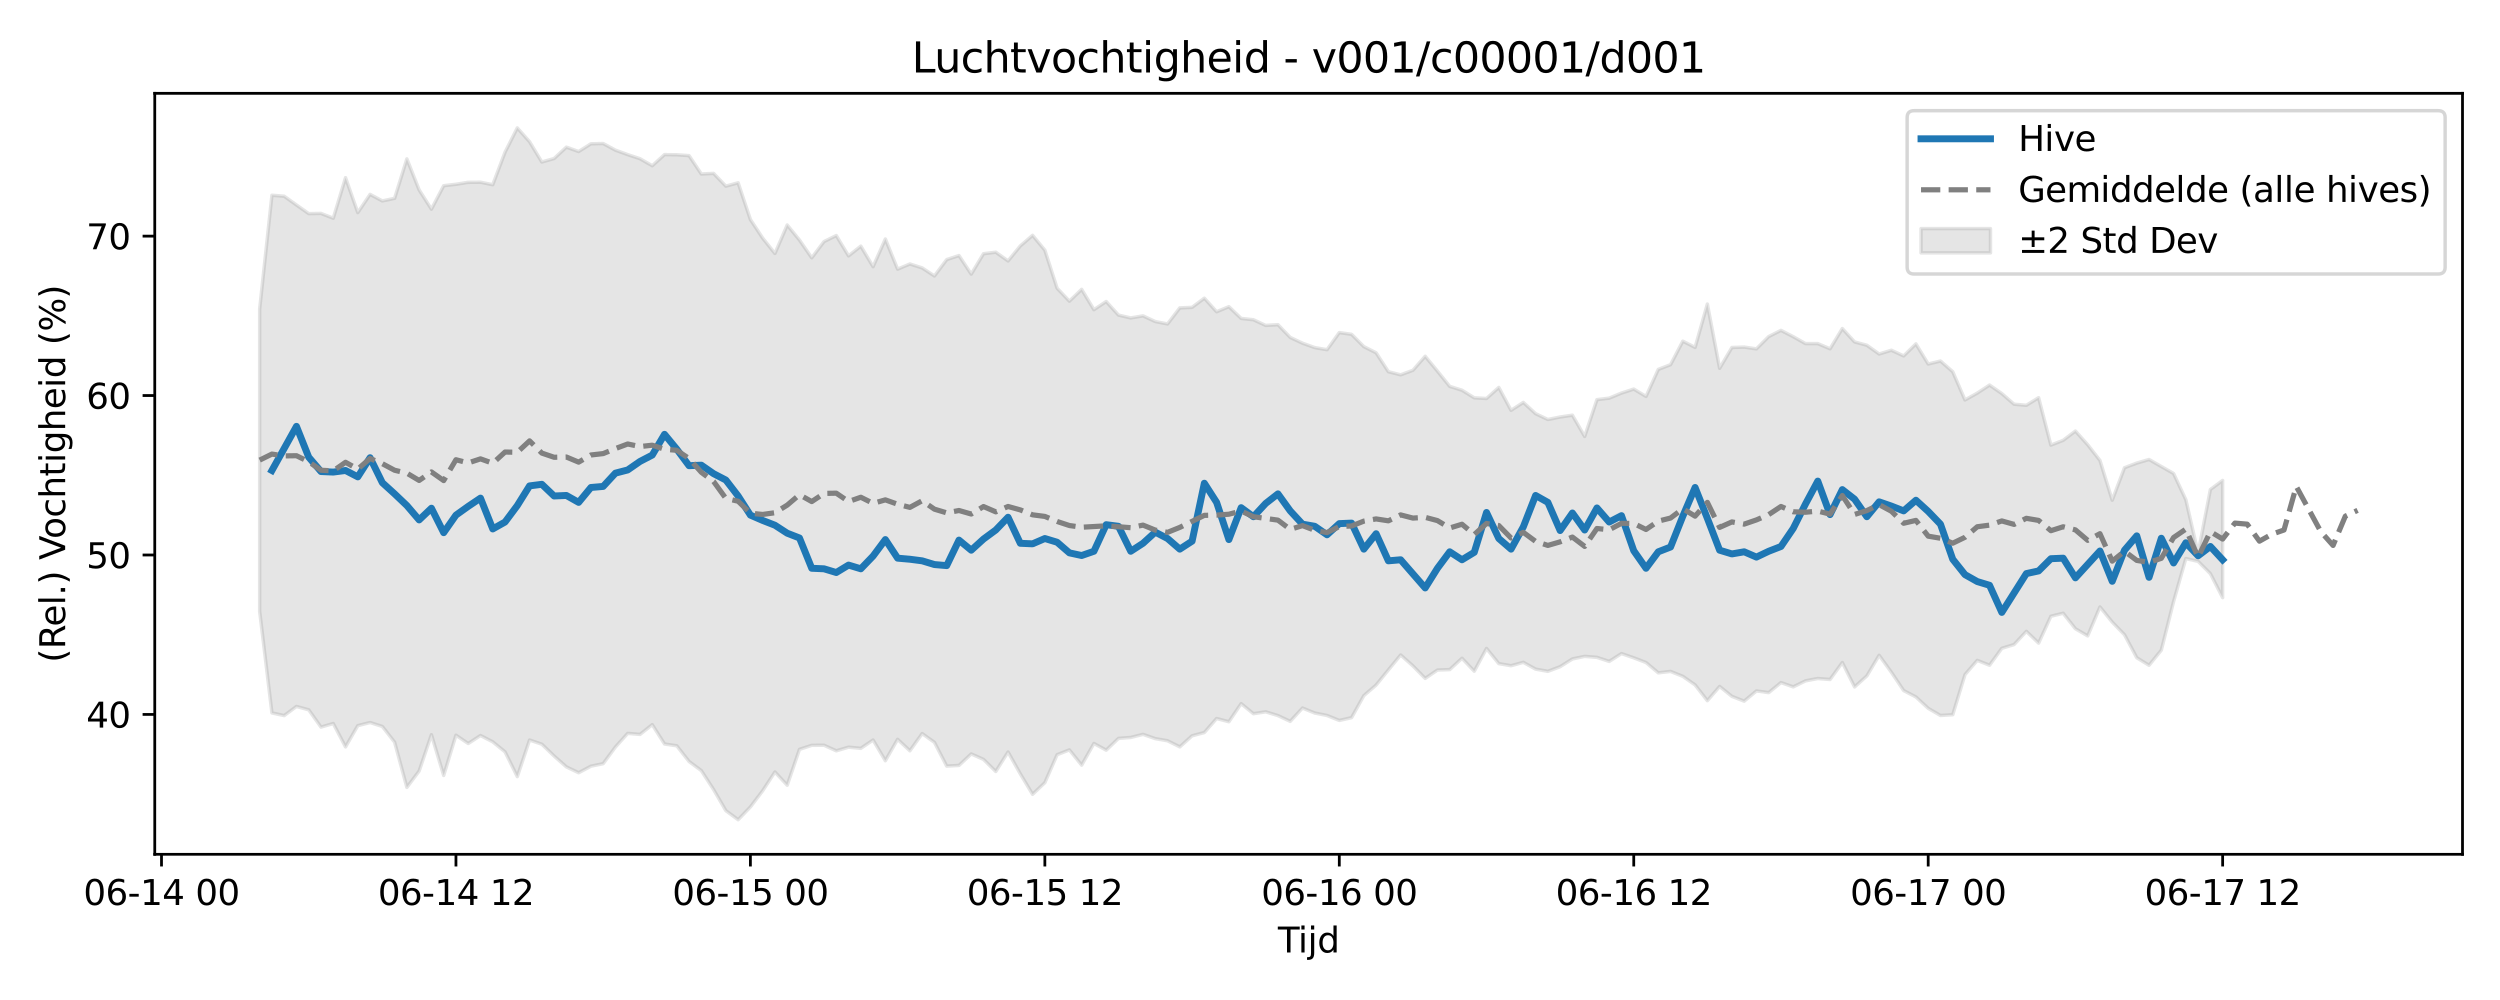 <?xml version="1.0" encoding="utf-8" standalone="no"?>
<!DOCTYPE svg PUBLIC "-//W3C//DTD SVG 1.1//EN"
  "http://www.w3.org/Graphics/SVG/1.1/DTD/svg11.dtd">
<svg xmlns:xlink="http://www.w3.org/1999/xlink" width="720pt" height="288pt" viewBox="0 0 720 288" xmlns="http://www.w3.org/2000/svg" version="1.1">
 <defs>
  <style type="text/css">*{stroke-linejoin: round; stroke-linecap: butt}</style>
 </defs>
 <g id="figure_1">
  <g id="patch_1">
   <path d="M 0 288 
L 720 288 
L 720 0 
L 0 0 
z
" style="fill: #ffffff"/>
  </g>
  <g id="axes_1">
   <g id="patch_2">
    <path d="M 44.57 246.04 
L 709.2 246.04 
L 709.2 26.88 
L 44.57 26.88 
z
" style="fill: #ffffff"/>
   </g>
   <g id="FillBetweenPolyCollection_1">
    <defs>
     <path id="m3335b4c039" d="M 74.78 -198.995 
L 74.78 -111.977 
L 78.314 -82.679 
L 81.847 -81.908 
L 85.381 -84.537 
L 88.914 -83.572 
L 92.447 -78.594 
L 95.981 -79.629 
L 99.514 -72.889 
L 103.048 -79.019 
L 106.581 -79.915 
L 110.114 -78.776 
L 113.648 -74.253 
L 117.181 -61.227 
L 120.714 -65.952 
L 124.248 -76.409 
L 127.781 -64.667 
L 131.315 -76.257 
L 134.848 -73.87 
L 138.381 -76.169 
L 141.915 -74.351 
L 145.448 -71.47 
L 148.982 -64.328 
L 152.515 -74.878 
L 156.048 -73.671 
L 159.582 -70.268 
L 163.115 -67.14 
L 166.649 -65.45 
L 170.182 -67.337 
L 173.715 -68.065 
L 177.249 -72.865 
L 180.782 -76.789 
L 184.315 -76.482 
L 187.849 -79.301 
L 191.382 -73.728 
L 194.916 -73.207 
L 198.449 -68.687 
L 201.982 -66.065 
L 205.516 -60.595 
L 209.049 -54.525 
L 212.583 -51.922 
L 216.116 -55.603 
L 219.649 -60.257 
L 223.183 -65.669 
L 226.716 -61.858 
L 230.249 -72.183 
L 233.783 -73.344 
L 237.316 -73.368 
L 240.85 -71.764 
L 244.383 -72.809 
L 247.916 -72.472 
L 251.45 -74.876 
L 254.983 -68.906 
L 258.517 -75.077 
L 262.05 -71.773 
L 265.583 -76.731 
L 269.117 -74.2 
L 272.65 -67.36 
L 276.183 -67.556 
L 279.717 -70.865 
L 283.25 -69.296 
L 286.784 -65.805 
L 290.317 -71.421 
L 293.85 -65.129 
L 297.384 -59.238 
L 300.917 -62.59 
L 304.451 -70.646 
L 307.984 -72.034 
L 311.517 -67.643 
L 315.051 -73.881 
L 318.584 -71.953 
L 322.118 -75.339 
L 325.651 -75.614 
L 329.184 -76.501 
L 332.718 -75.276 
L 336.251 -74.658 
L 339.784 -72.899 
L 343.318 -76.091 
L 346.851 -77.029 
L 350.385 -81.069 
L 353.918 -80.133 
L 357.451 -85.352 
L 360.985 -82.454 
L 364.518 -82.993 
L 368.052 -81.908 
L 371.585 -80.244 
L 375.118 -84.087 
L 378.652 -82.648 
L 382.185 -81.939 
L 385.718 -80.511 
L 389.252 -81.315 
L 392.785 -87.656 
L 396.319 -90.703 
L 399.852 -95.056 
L 403.385 -99.367 
L 406.919 -96.228 
L 410.452 -92.619 
L 413.986 -95.029 
L 417.519 -95.152 
L 421.052 -98.419 
L 424.586 -94.688 
L 428.119 -101.241 
L 431.652 -96.877 
L 435.186 -96.274 
L 438.719 -97.249 
L 442.253 -95.295 
L 445.786 -94.654 
L 449.319 -95.991 
L 452.853 -98.22 
L 456.386 -98.966 
L 459.92 -98.683 
L 463.453 -97.513 
L 466.986 -99.768 
L 470.52 -98.548 
L 474.053 -97.194 
L 477.587 -94.222 
L 481.12 -94.627 
L 484.653 -93.215 
L 488.187 -90.753 
L 491.72 -86.201 
L 495.253 -90.302 
L 498.787 -87.449 
L 502.32 -86.066 
L 505.854 -89.006 
L 509.387 -88.524 
L 512.92 -91.419 
L 516.454 -90.174 
L 519.987 -91.91 
L 523.521 -92.585 
L 527.054 -92.305 
L 530.587 -97.19 
L 534.121 -90.158 
L 537.654 -93.335 
L 541.187 -99.274 
L 544.721 -94.384 
L 548.254 -89.111 
L 551.788 -87.28 
L 555.321 -84.002 
L 558.854 -81.942 
L 562.388 -82.16 
L 565.921 -93.723 
L 569.455 -97.808 
L 572.988 -96.416 
L 576.521 -101.282 
L 580.055 -102.365 
L 583.588 -106.172 
L 587.121 -102.787 
L 590.655 -110.515 
L 594.188 -111.387 
L 597.722 -106.922 
L 601.255 -104.859 
L 604.788 -113.205 
L 608.322 -108.843 
L 611.855 -105.195 
L 615.389 -98.573 
L 618.922 -96.4 
L 622.455 -100.752 
L 625.989 -114.745 
L 629.522 -127.139 
L 633.056 -126.323 
L 636.589 -122.777 
L 640.122 -115.872 
L 640.122 -149.64 
L 640.122 -149.64 
L 636.589 -147.021 
L 633.056 -128.704 
L 629.522 -144.087 
L 625.989 -151.634 
L 622.455 -153.648 
L 618.922 -155.667 
L 615.389 -154.632 
L 611.855 -153.298 
L 608.322 -143.939 
L 604.788 -155.39 
L 601.255 -159.913 
L 597.722 -163.859 
L 594.188 -161.188 
L 590.655 -159.807 
L 587.121 -173.461 
L 583.588 -171.279 
L 580.055 -171.587 
L 576.521 -174.66 
L 572.988 -177.106 
L 569.455 -174.789 
L 565.921 -172.809 
L 562.388 -180.953 
L 558.854 -184.029 
L 555.321 -183.168 
L 551.788 -188.968 
L 548.254 -185.497 
L 544.721 -187.134 
L 541.187 -186.049 
L 537.654 -188.576 
L 534.121 -189.523 
L 530.587 -193.381 
L 527.054 -187.551 
L 523.521 -189.042 
L 519.987 -189.039 
L 516.454 -191.037 
L 512.92 -192.854 
L 509.387 -191.07 
L 505.854 -187.527 
L 502.32 -188.039 
L 498.787 -187.924 
L 495.253 -181.923 
L 491.72 -200.434 
L 488.187 -187.944 
L 484.653 -189.745 
L 481.12 -182.976 
L 477.587 -181.611 
L 474.053 -173.828 
L 470.52 -175.95 
L 466.986 -174.797 
L 463.453 -173.334 
L 459.92 -172.907 
L 456.386 -162.303 
L 452.853 -168.429 
L 449.319 -167.903 
L 445.786 -167.184 
L 442.253 -168.861 
L 438.719 -172.111 
L 435.186 -169.828 
L 431.652 -176.419 
L 428.119 -173.235 
L 424.586 -173.426 
L 421.052 -175.62 
L 417.519 -176.722 
L 413.986 -181.11 
L 410.452 -185.4 
L 406.919 -181.354 
L 403.385 -180.051 
L 399.852 -180.952 
L 396.319 -186.398 
L 392.785 -188.177 
L 389.252 -191.719 
L 385.718 -192.216 
L 382.185 -187.29 
L 378.652 -187.893 
L 375.118 -189.165 
L 371.585 -190.822 
L 368.052 -194.493 
L 364.518 -194.283 
L 360.985 -195.915 
L 357.451 -196.297 
L 353.918 -199.679 
L 350.385 -198.218 
L 346.851 -202.127 
L 343.318 -199.479 
L 339.784 -199.325 
L 336.251 -194.702 
L 332.718 -195.396 
L 329.184 -197.035 
L 325.651 -196.435 
L 322.118 -197.257 
L 318.584 -201.168 
L 315.051 -198.803 
L 311.517 -204.67 
L 307.984 -201.262 
L 304.451 -204.99 
L 300.917 -215.953 
L 297.384 -220.224 
L 293.85 -217.176 
L 290.317 -212.852 
L 286.784 -215.363 
L 283.25 -214.933 
L 279.717 -209.056 
L 276.183 -214.399 
L 272.65 -213.239 
L 269.117 -208.52 
L 265.583 -210.843 
L 262.05 -211.975 
L 258.517 -210.486 
L 254.983 -219.171 
L 251.45 -211.19 
L 247.916 -217.114 
L 244.383 -214.306 
L 240.85 -220.162 
L 237.316 -218.427 
L 233.783 -213.75 
L 230.249 -218.868 
L 226.716 -223.195 
L 223.183 -214.996 
L 219.649 -219.423 
L 216.116 -224.778 
L 212.583 -235.368 
L 209.049 -234.383 
L 205.516 -238.066 
L 201.982 -237.887 
L 198.449 -243.18 
L 194.916 -243.427 
L 191.382 -243.475 
L 187.849 -240.264 
L 184.315 -242.295 
L 180.782 -243.475 
L 177.249 -244.753 
L 173.715 -246.667 
L 170.182 -246.586 
L 166.649 -244.362 
L 163.115 -245.624 
L 159.582 -242.344 
L 156.048 -241.345 
L 152.515 -247.18 
L 148.982 -251.158 
L 145.448 -244.159 
L 141.915 -234.805 
L 138.381 -235.524 
L 134.848 -235.494 
L 131.315 -234.933 
L 127.781 -234.518 
L 124.248 -227.762 
L 120.714 -233.31 
L 117.181 -242.244 
L 113.648 -230.88 
L 110.114 -230.14 
L 106.581 -232.018 
L 103.048 -226.77 
L 99.514 -236.832 
L 95.981 -225.155 
L 92.447 -226.539 
L 88.914 -226.481 
L 85.381 -228.97 
L 81.847 -231.491 
L 78.314 -231.769 
L 74.78 -198.995 
z
" style="stroke: #808080; stroke-opacity: 0.2"/>
    </defs>
    <g clip-path="url(#p82974cba27)">
     <use xlink:href="#m3335b4c039" x="0" y="288" style="fill: #808080; fill-opacity: 0.2; stroke: #808080; stroke-opacity: 0.2"/>
    </g>
   </g>
   <g id="matplotlib.axis_1">
    <g id="xtick_1">
     <g id="line2d_1">
      <defs>
       <path id="m32d9e5198b" d="M 0 0 
L 0 3.5 
" style="stroke: #000000; stroke-width: 0.8"/>
      </defs>
      <g>
       <use xlink:href="#m32d9e5198b" x="46.513" y="246.04" style="stroke: #000000; stroke-width: 0.8"/>
      </g>
     </g>
     <g id="text_1">
      <!-- 06-14 00 -->
      <g transform="translate(24.033 260.638) scale(0.1 -0.1)">
       <defs>
        <path id="DejaVuSans-30" d="M 2034 4250 
Q 1547 4250 1301 3770 
Q 1056 3291 1056 2328 
Q 1056 1369 1301 889 
Q 1547 409 2034 409 
Q 2525 409 2770 889 
Q 3016 1369 3016 2328 
Q 3016 3291 2770 3770 
Q 2525 4250 2034 4250 
z
M 2034 4750 
Q 2819 4750 3233 4129 
Q 3647 3509 3647 2328 
Q 3647 1150 3233 529 
Q 2819 -91 2034 -91 
Q 1250 -91 836 529 
Q 422 1150 422 2328 
Q 422 3509 836 4129 
Q 1250 4750 2034 4750 
z
" transform="scale(0.016)"/>
        <path id="DejaVuSans-36" d="M 2113 2584 
Q 1688 2584 1439 2293 
Q 1191 2003 1191 1497 
Q 1191 994 1439 701 
Q 1688 409 2113 409 
Q 2538 409 2786 701 
Q 3034 994 3034 1497 
Q 3034 2003 2786 2293 
Q 2538 2584 2113 2584 
z
M 3366 4563 
L 3366 3988 
Q 3128 4100 2886 4159 
Q 2644 4219 2406 4219 
Q 1781 4219 1451 3797 
Q 1122 3375 1075 2522 
Q 1259 2794 1537 2939 
Q 1816 3084 2150 3084 
Q 2853 3084 3261 2657 
Q 3669 2231 3669 1497 
Q 3669 778 3244 343 
Q 2819 -91 2113 -91 
Q 1303 -91 875 529 
Q 447 1150 447 2328 
Q 447 3434 972 4092 
Q 1497 4750 2381 4750 
Q 2619 4750 2861 4703 
Q 3103 4656 3366 4563 
z
" transform="scale(0.016)"/>
        <path id="DejaVuSans-2d" d="M 313 2009 
L 1997 2009 
L 1997 1497 
L 313 1497 
L 313 2009 
z
" transform="scale(0.016)"/>
        <path id="DejaVuSans-31" d="M 794 531 
L 1825 531 
L 1825 4091 
L 703 3866 
L 703 4441 
L 1819 4666 
L 2450 4666 
L 2450 531 
L 3481 531 
L 3481 0 
L 794 0 
L 794 531 
z
" transform="scale(0.016)"/>
        <path id="DejaVuSans-34" d="M 2419 4116 
L 825 1625 
L 2419 1625 
L 2419 4116 
z
M 2253 4666 
L 3047 4666 
L 3047 1625 
L 3713 1625 
L 3713 1100 
L 3047 1100 
L 3047 0 
L 2419 0 
L 2419 1100 
L 313 1100 
L 313 1709 
L 2253 4666 
z
" transform="scale(0.016)"/>
        <path id="DejaVuSans-20" transform="scale(0.016)"/>
       </defs>
       <use xlink:href="#DejaVuSans-30"/>
       <use xlink:href="#DejaVuSans-36" transform="translate(63.623 0)"/>
       <use xlink:href="#DejaVuSans-2d" transform="translate(127.246 0)"/>
       <use xlink:href="#DejaVuSans-31" transform="translate(163.33 0)"/>
       <use xlink:href="#DejaVuSans-34" transform="translate(226.953 0)"/>
       <use xlink:href="#DejaVuSans-20" transform="translate(290.576 0)"/>
       <use xlink:href="#DejaVuSans-30" transform="translate(322.363 0)"/>
       <use xlink:href="#DejaVuSans-30" transform="translate(385.986 0)"/>
      </g>
     </g>
    </g>
    <g id="xtick_2">
     <g id="line2d_2">
      <g>
       <use xlink:href="#m32d9e5198b" x="131.315" y="246.04" style="stroke: #000000; stroke-width: 0.8"/>
      </g>
     </g>
     <g id="text_2">
      <!-- 06-14 12 -->
      <g transform="translate(108.834 260.638) scale(0.1 -0.1)">
       <defs>
        <path id="DejaVuSans-32" d="M 1228 531 
L 3431 531 
L 3431 0 
L 469 0 
L 469 531 
Q 828 903 1448 1529 
Q 2069 2156 2228 2338 
Q 2531 2678 2651 2914 
Q 2772 3150 2772 3378 
Q 2772 3750 2511 3984 
Q 2250 4219 1831 4219 
Q 1534 4219 1204 4116 
Q 875 4013 500 3803 
L 500 4441 
Q 881 4594 1212 4672 
Q 1544 4750 1819 4750 
Q 2544 4750 2975 4387 
Q 3406 4025 3406 3419 
Q 3406 3131 3298 2873 
Q 3191 2616 2906 2266 
Q 2828 2175 2409 1742 
Q 1991 1309 1228 531 
z
" transform="scale(0.016)"/>
       </defs>
       <use xlink:href="#DejaVuSans-30"/>
       <use xlink:href="#DejaVuSans-36" transform="translate(63.623 0)"/>
       <use xlink:href="#DejaVuSans-2d" transform="translate(127.246 0)"/>
       <use xlink:href="#DejaVuSans-31" transform="translate(163.33 0)"/>
       <use xlink:href="#DejaVuSans-34" transform="translate(226.953 0)"/>
       <use xlink:href="#DejaVuSans-20" transform="translate(290.576 0)"/>
       <use xlink:href="#DejaVuSans-31" transform="translate(322.363 0)"/>
       <use xlink:href="#DejaVuSans-32" transform="translate(385.986 0)"/>
      </g>
     </g>
    </g>
    <g id="xtick_3">
     <g id="line2d_3">
      <g>
       <use xlink:href="#m32d9e5198b" x="216.116" y="246.04" style="stroke: #000000; stroke-width: 0.8"/>
      </g>
     </g>
     <g id="text_3">
      <!-- 06-15 00 -->
      <g transform="translate(193.635 260.638) scale(0.1 -0.1)">
       <defs>
        <path id="DejaVuSans-35" d="M 691 4666 
L 3169 4666 
L 3169 4134 
L 1269 4134 
L 1269 2991 
Q 1406 3038 1543 3061 
Q 1681 3084 1819 3084 
Q 2600 3084 3056 2656 
Q 3513 2228 3513 1497 
Q 3513 744 3044 326 
Q 2575 -91 1722 -91 
Q 1428 -91 1123 -41 
Q 819 9 494 109 
L 494 744 
Q 775 591 1075 516 
Q 1375 441 1709 441 
Q 2250 441 2565 725 
Q 2881 1009 2881 1497 
Q 2881 1984 2565 2268 
Q 2250 2553 1709 2553 
Q 1456 2553 1204 2497 
Q 953 2441 691 2322 
L 691 4666 
z
" transform="scale(0.016)"/>
       </defs>
       <use xlink:href="#DejaVuSans-30"/>
       <use xlink:href="#DejaVuSans-36" transform="translate(63.623 0)"/>
       <use xlink:href="#DejaVuSans-2d" transform="translate(127.246 0)"/>
       <use xlink:href="#DejaVuSans-31" transform="translate(163.33 0)"/>
       <use xlink:href="#DejaVuSans-35" transform="translate(226.953 0)"/>
       <use xlink:href="#DejaVuSans-20" transform="translate(290.576 0)"/>
       <use xlink:href="#DejaVuSans-30" transform="translate(322.363 0)"/>
       <use xlink:href="#DejaVuSans-30" transform="translate(385.986 0)"/>
      </g>
     </g>
    </g>
    <g id="xtick_4">
     <g id="line2d_4">
      <g>
       <use xlink:href="#m32d9e5198b" x="300.917" y="246.04" style="stroke: #000000; stroke-width: 0.8"/>
      </g>
     </g>
     <g id="text_4">
      <!-- 06-15 12 -->
      <g transform="translate(278.437 260.638) scale(0.1 -0.1)">
       <use xlink:href="#DejaVuSans-30"/>
       <use xlink:href="#DejaVuSans-36" transform="translate(63.623 0)"/>
       <use xlink:href="#DejaVuSans-2d" transform="translate(127.246 0)"/>
       <use xlink:href="#DejaVuSans-31" transform="translate(163.33 0)"/>
       <use xlink:href="#DejaVuSans-35" transform="translate(226.953 0)"/>
       <use xlink:href="#DejaVuSans-20" transform="translate(290.576 0)"/>
       <use xlink:href="#DejaVuSans-31" transform="translate(322.363 0)"/>
       <use xlink:href="#DejaVuSans-32" transform="translate(385.986 0)"/>
      </g>
     </g>
    </g>
    <g id="xtick_5">
     <g id="line2d_5">
      <g>
       <use xlink:href="#m32d9e5198b" x="385.718" y="246.04" style="stroke: #000000; stroke-width: 0.8"/>
      </g>
     </g>
     <g id="text_5">
      <!-- 06-16 00 -->
      <g transform="translate(363.238 260.638) scale(0.1 -0.1)">
       <use xlink:href="#DejaVuSans-30"/>
       <use xlink:href="#DejaVuSans-36" transform="translate(63.623 0)"/>
       <use xlink:href="#DejaVuSans-2d" transform="translate(127.246 0)"/>
       <use xlink:href="#DejaVuSans-31" transform="translate(163.33 0)"/>
       <use xlink:href="#DejaVuSans-36" transform="translate(226.953 0)"/>
       <use xlink:href="#DejaVuSans-20" transform="translate(290.576 0)"/>
       <use xlink:href="#DejaVuSans-30" transform="translate(322.363 0)"/>
       <use xlink:href="#DejaVuSans-30" transform="translate(385.986 0)"/>
      </g>
     </g>
    </g>
    <g id="xtick_6">
     <g id="line2d_6">
      <g>
       <use xlink:href="#m32d9e5198b" x="470.52" y="246.04" style="stroke: #000000; stroke-width: 0.8"/>
      </g>
     </g>
     <g id="text_6">
      <!-- 06-16 12 -->
      <g transform="translate(448.039 260.638) scale(0.1 -0.1)">
       <use xlink:href="#DejaVuSans-30"/>
       <use xlink:href="#DejaVuSans-36" transform="translate(63.623 0)"/>
       <use xlink:href="#DejaVuSans-2d" transform="translate(127.246 0)"/>
       <use xlink:href="#DejaVuSans-31" transform="translate(163.33 0)"/>
       <use xlink:href="#DejaVuSans-36" transform="translate(226.953 0)"/>
       <use xlink:href="#DejaVuSans-20" transform="translate(290.576 0)"/>
       <use xlink:href="#DejaVuSans-31" transform="translate(322.363 0)"/>
       <use xlink:href="#DejaVuSans-32" transform="translate(385.986 0)"/>
      </g>
     </g>
    </g>
    <g id="xtick_7">
     <g id="line2d_7">
      <g>
       <use xlink:href="#m32d9e5198b" x="555.321" y="246.04" style="stroke: #000000; stroke-width: 0.8"/>
      </g>
     </g>
     <g id="text_7">
      <!-- 06-17 00 -->
      <g transform="translate(532.841 260.638) scale(0.1 -0.1)">
       <defs>
        <path id="DejaVuSans-37" d="M 525 4666 
L 3525 4666 
L 3525 4397 
L 1831 0 
L 1172 0 
L 2766 4134 
L 525 4134 
L 525 4666 
z
" transform="scale(0.016)"/>
       </defs>
       <use xlink:href="#DejaVuSans-30"/>
       <use xlink:href="#DejaVuSans-36" transform="translate(63.623 0)"/>
       <use xlink:href="#DejaVuSans-2d" transform="translate(127.246 0)"/>
       <use xlink:href="#DejaVuSans-31" transform="translate(163.33 0)"/>
       <use xlink:href="#DejaVuSans-37" transform="translate(226.953 0)"/>
       <use xlink:href="#DejaVuSans-20" transform="translate(290.576 0)"/>
       <use xlink:href="#DejaVuSans-30" transform="translate(322.363 0)"/>
       <use xlink:href="#DejaVuSans-30" transform="translate(385.986 0)"/>
      </g>
     </g>
    </g>
    <g id="xtick_8">
     <g id="line2d_8">
      <g>
       <use xlink:href="#m32d9e5198b" x="640.122" y="246.04" style="stroke: #000000; stroke-width: 0.8"/>
      </g>
     </g>
     <g id="text_8">
      <!-- 06-17 12 -->
      <g transform="translate(617.642 260.638) scale(0.1 -0.1)">
       <use xlink:href="#DejaVuSans-30"/>
       <use xlink:href="#DejaVuSans-36" transform="translate(63.623 0)"/>
       <use xlink:href="#DejaVuSans-2d" transform="translate(127.246 0)"/>
       <use xlink:href="#DejaVuSans-31" transform="translate(163.33 0)"/>
       <use xlink:href="#DejaVuSans-37" transform="translate(226.953 0)"/>
       <use xlink:href="#DejaVuSans-20" transform="translate(290.576 0)"/>
       <use xlink:href="#DejaVuSans-31" transform="translate(322.363 0)"/>
       <use xlink:href="#DejaVuSans-32" transform="translate(385.986 0)"/>
      </g>
     </g>
    </g>
    <g id="text_9">
     <!-- Tijd -->
     <g transform="translate(368.035 274.317) scale(0.1 -0.1)">
      <defs>
       <path id="DejaVuSans-54" d="M -19 4666 
L 3928 4666 
L 3928 4134 
L 2272 4134 
L 2272 0 
L 1638 0 
L 1638 4134 
L -19 4134 
L -19 4666 
z
" transform="scale(0.016)"/>
       <path id="DejaVuSans-69" d="M 603 3500 
L 1178 3500 
L 1178 0 
L 603 0 
L 603 3500 
z
M 603 4863 
L 1178 4863 
L 1178 4134 
L 603 4134 
L 603 4863 
z
" transform="scale(0.016)"/>
       <path id="DejaVuSans-6a" d="M 603 3500 
L 1178 3500 
L 1178 -63 
Q 1178 -731 923 -1031 
Q 669 -1331 103 -1331 
L -116 -1331 
L -116 -844 
L 38 -844 
Q 366 -844 484 -692 
Q 603 -541 603 -63 
L 603 3500 
z
M 603 4863 
L 1178 4863 
L 1178 4134 
L 603 4134 
L 603 4863 
z
" transform="scale(0.016)"/>
       <path id="DejaVuSans-64" d="M 2906 2969 
L 2906 4863 
L 3481 4863 
L 3481 0 
L 2906 0 
L 2906 525 
Q 2725 213 2448 61 
Q 2172 -91 1784 -91 
Q 1150 -91 751 415 
Q 353 922 353 1747 
Q 353 2572 751 3078 
Q 1150 3584 1784 3584 
Q 2172 3584 2448 3432 
Q 2725 3281 2906 2969 
z
M 947 1747 
Q 947 1113 1208 752 
Q 1469 391 1925 391 
Q 2381 391 2643 752 
Q 2906 1113 2906 1747 
Q 2906 2381 2643 2742 
Q 2381 3103 1925 3103 
Q 1469 3103 1208 2742 
Q 947 2381 947 1747 
z
" transform="scale(0.016)"/>
      </defs>
      <use xlink:href="#DejaVuSans-54"/>
      <use xlink:href="#DejaVuSans-69" transform="translate(57.959 0)"/>
      <use xlink:href="#DejaVuSans-6a" transform="translate(85.742 0)"/>
      <use xlink:href="#DejaVuSans-64" transform="translate(113.525 0)"/>
     </g>
    </g>
   </g>
   <g id="matplotlib.axis_2">
    <g id="ytick_1">
     <g id="line2d_9">
      <defs>
       <path id="m77350936de" d="M 0 0 
L -3.5 0 
" style="stroke: #000000; stroke-width: 0.8"/>
      </defs>
      <g>
       <use xlink:href="#m77350936de" x="44.57" y="205.755" style="stroke: #000000; stroke-width: 0.8"/>
      </g>
     </g>
     <g id="text_10">
      <!-- 40 -->
      <g transform="translate(24.845 209.554) scale(0.1 -0.1)">
       <use xlink:href="#DejaVuSans-34"/>
       <use xlink:href="#DejaVuSans-30" transform="translate(63.623 0)"/>
      </g>
     </g>
    </g>
    <g id="ytick_2">
     <g id="line2d_10">
      <g>
       <use xlink:href="#m77350936de" x="44.57" y="159.836" style="stroke: #000000; stroke-width: 0.8"/>
      </g>
     </g>
     <g id="text_11">
      <!-- 50 -->
      <g transform="translate(24.845 163.635) scale(0.1 -0.1)">
       <use xlink:href="#DejaVuSans-35"/>
       <use xlink:href="#DejaVuSans-30" transform="translate(63.623 0)"/>
      </g>
     </g>
    </g>
    <g id="ytick_3">
     <g id="line2d_11">
      <g>
       <use xlink:href="#m77350936de" x="44.57" y="113.917" style="stroke: #000000; stroke-width: 0.8"/>
      </g>
     </g>
     <g id="text_12">
      <!-- 60 -->
      <g transform="translate(24.845 117.717) scale(0.1 -0.1)">
       <use xlink:href="#DejaVuSans-36"/>
       <use xlink:href="#DejaVuSans-30" transform="translate(63.623 0)"/>
      </g>
     </g>
    </g>
    <g id="ytick_4">
     <g id="line2d_12">
      <g>
       <use xlink:href="#m77350936de" x="44.57" y="67.999" style="stroke: #000000; stroke-width: 0.8"/>
      </g>
     </g>
     <g id="text_13">
      <!-- 70 -->
      <g transform="translate(24.845 71.798) scale(0.1 -0.1)">
       <use xlink:href="#DejaVuSans-37"/>
       <use xlink:href="#DejaVuSans-30" transform="translate(63.623 0)"/>
      </g>
     </g>
    </g>
    <g id="text_14">
     <!-- (Rel.) Vochtigheid (%) -->
     <g transform="translate(18.765 190.838) rotate(-90) scale(0.1 -0.1)">
      <defs>
       <path id="DejaVuSans-28" d="M 1984 4856 
Q 1566 4138 1362 3434 
Q 1159 2731 1159 2009 
Q 1159 1288 1364 580 
Q 1569 -128 1984 -844 
L 1484 -844 
Q 1016 -109 783 600 
Q 550 1309 550 2009 
Q 550 2706 781 3412 
Q 1013 4119 1484 4856 
L 1984 4856 
z
" transform="scale(0.016)"/>
       <path id="DejaVuSans-52" d="M 2841 2188 
Q 3044 2119 3236 1894 
Q 3428 1669 3622 1275 
L 4263 0 
L 3584 0 
L 2988 1197 
Q 2756 1666 2539 1819 
Q 2322 1972 1947 1972 
L 1259 1972 
L 1259 0 
L 628 0 
L 628 4666 
L 2053 4666 
Q 2853 4666 3247 4331 
Q 3641 3997 3641 3322 
Q 3641 2881 3436 2590 
Q 3231 2300 2841 2188 
z
M 1259 4147 
L 1259 2491 
L 2053 2491 
Q 2509 2491 2742 2702 
Q 2975 2913 2975 3322 
Q 2975 3731 2742 3939 
Q 2509 4147 2053 4147 
L 1259 4147 
z
" transform="scale(0.016)"/>
       <path id="DejaVuSans-65" d="M 3597 1894 
L 3597 1613 
L 953 1613 
Q 991 1019 1311 708 
Q 1631 397 2203 397 
Q 2534 397 2845 478 
Q 3156 559 3463 722 
L 3463 178 
Q 3153 47 2828 -22 
Q 2503 -91 2169 -91 
Q 1331 -91 842 396 
Q 353 884 353 1716 
Q 353 2575 817 3079 
Q 1281 3584 2069 3584 
Q 2775 3584 3186 3129 
Q 3597 2675 3597 1894 
z
M 3022 2063 
Q 3016 2534 2758 2815 
Q 2500 3097 2075 3097 
Q 1594 3097 1305 2825 
Q 1016 2553 972 2059 
L 3022 2063 
z
" transform="scale(0.016)"/>
       <path id="DejaVuSans-6c" d="M 603 4863 
L 1178 4863 
L 1178 0 
L 603 0 
L 603 4863 
z
" transform="scale(0.016)"/>
       <path id="DejaVuSans-2e" d="M 684 794 
L 1344 794 
L 1344 0 
L 684 0 
L 684 794 
z
" transform="scale(0.016)"/>
       <path id="DejaVuSans-29" d="M 513 4856 
L 1013 4856 
Q 1481 4119 1714 3412 
Q 1947 2706 1947 2009 
Q 1947 1309 1714 600 
Q 1481 -109 1013 -844 
L 513 -844 
Q 928 -128 1133 580 
Q 1338 1288 1338 2009 
Q 1338 2731 1133 3434 
Q 928 4138 513 4856 
z
" transform="scale(0.016)"/>
       <path id="DejaVuSans-56" d="M 1831 0 
L 50 4666 
L 709 4666 
L 2188 738 
L 3669 4666 
L 4325 4666 
L 2547 0 
L 1831 0 
z
" transform="scale(0.016)"/>
       <path id="DejaVuSans-6f" d="M 1959 3097 
Q 1497 3097 1228 2736 
Q 959 2375 959 1747 
Q 959 1119 1226 758 
Q 1494 397 1959 397 
Q 2419 397 2687 759 
Q 2956 1122 2956 1747 
Q 2956 2369 2687 2733 
Q 2419 3097 1959 3097 
z
M 1959 3584 
Q 2709 3584 3137 3096 
Q 3566 2609 3566 1747 
Q 3566 888 3137 398 
Q 2709 -91 1959 -91 
Q 1206 -91 779 398 
Q 353 888 353 1747 
Q 353 2609 779 3096 
Q 1206 3584 1959 3584 
z
" transform="scale(0.016)"/>
       <path id="DejaVuSans-63" d="M 3122 3366 
L 3122 2828 
Q 2878 2963 2633 3030 
Q 2388 3097 2138 3097 
Q 1578 3097 1268 2742 
Q 959 2388 959 1747 
Q 959 1106 1268 751 
Q 1578 397 2138 397 
Q 2388 397 2633 464 
Q 2878 531 3122 666 
L 3122 134 
Q 2881 22 2623 -34 
Q 2366 -91 2075 -91 
Q 1284 -91 818 406 
Q 353 903 353 1747 
Q 353 2603 823 3093 
Q 1294 3584 2113 3584 
Q 2378 3584 2631 3529 
Q 2884 3475 3122 3366 
z
" transform="scale(0.016)"/>
       <path id="DejaVuSans-68" d="M 3513 2113 
L 3513 0 
L 2938 0 
L 2938 2094 
Q 2938 2591 2744 2837 
Q 2550 3084 2163 3084 
Q 1697 3084 1428 2787 
Q 1159 2491 1159 1978 
L 1159 0 
L 581 0 
L 581 4863 
L 1159 4863 
L 1159 2956 
Q 1366 3272 1645 3428 
Q 1925 3584 2291 3584 
Q 2894 3584 3203 3211 
Q 3513 2838 3513 2113 
z
" transform="scale(0.016)"/>
       <path id="DejaVuSans-74" d="M 1172 4494 
L 1172 3500 
L 2356 3500 
L 2356 3053 
L 1172 3053 
L 1172 1153 
Q 1172 725 1289 603 
Q 1406 481 1766 481 
L 2356 481 
L 2356 0 
L 1766 0 
Q 1100 0 847 248 
Q 594 497 594 1153 
L 594 3053 
L 172 3053 
L 172 3500 
L 594 3500 
L 594 4494 
L 1172 4494 
z
" transform="scale(0.016)"/>
       <path id="DejaVuSans-67" d="M 2906 1791 
Q 2906 2416 2648 2759 
Q 2391 3103 1925 3103 
Q 1463 3103 1205 2759 
Q 947 2416 947 1791 
Q 947 1169 1205 825 
Q 1463 481 1925 481 
Q 2391 481 2648 825 
Q 2906 1169 2906 1791 
z
M 3481 434 
Q 3481 -459 3084 -895 
Q 2688 -1331 1869 -1331 
Q 1566 -1331 1297 -1286 
Q 1028 -1241 775 -1147 
L 775 -588 
Q 1028 -725 1275 -790 
Q 1522 -856 1778 -856 
Q 2344 -856 2625 -561 
Q 2906 -266 2906 331 
L 2906 616 
Q 2728 306 2450 153 
Q 2172 0 1784 0 
Q 1141 0 747 490 
Q 353 981 353 1791 
Q 353 2603 747 3093 
Q 1141 3584 1784 3584 
Q 2172 3584 2450 3431 
Q 2728 3278 2906 2969 
L 2906 3500 
L 3481 3500 
L 3481 434 
z
" transform="scale(0.016)"/>
       <path id="DejaVuSans-25" d="M 4653 2053 
Q 4381 2053 4226 1822 
Q 4072 1591 4072 1178 
Q 4072 772 4226 539 
Q 4381 306 4653 306 
Q 4919 306 5073 539 
Q 5228 772 5228 1178 
Q 5228 1588 5073 1820 
Q 4919 2053 4653 2053 
z
M 4653 2450 
Q 5147 2450 5437 2106 
Q 5728 1763 5728 1178 
Q 5728 594 5436 251 
Q 5144 -91 4653 -91 
Q 4153 -91 3862 251 
Q 3572 594 3572 1178 
Q 3572 1766 3864 2108 
Q 4156 2450 4653 2450 
z
M 1428 4353 
Q 1159 4353 1004 4120 
Q 850 3888 850 3481 
Q 850 3069 1003 2837 
Q 1156 2606 1428 2606 
Q 1700 2606 1854 2837 
Q 2009 3069 2009 3481 
Q 2009 3884 1853 4118 
Q 1697 4353 1428 4353 
z
M 4250 4750 
L 4750 4750 
L 1831 -91 
L 1331 -91 
L 4250 4750 
z
M 1428 4750 
Q 1922 4750 2215 4408 
Q 2509 4066 2509 3481 
Q 2509 2891 2217 2550 
Q 1925 2209 1428 2209 
Q 931 2209 642 2551 
Q 353 2894 353 3481 
Q 353 4063 643 4406 
Q 934 4750 1428 4750 
z
" transform="scale(0.016)"/>
      </defs>
      <use xlink:href="#DejaVuSans-28"/>
      <use xlink:href="#DejaVuSans-52" transform="translate(39.014 0)"/>
      <use xlink:href="#DejaVuSans-65" transform="translate(103.996 0)"/>
      <use xlink:href="#DejaVuSans-6c" transform="translate(165.52 0)"/>
      <use xlink:href="#DejaVuSans-2e" transform="translate(193.303 0)"/>
      <use xlink:href="#DejaVuSans-29" transform="translate(225.09 0)"/>
      <use xlink:href="#DejaVuSans-20" transform="translate(264.104 0)"/>
      <use xlink:href="#DejaVuSans-56" transform="translate(295.891 0)"/>
      <use xlink:href="#DejaVuSans-6f" transform="translate(356.549 0)"/>
      <use xlink:href="#DejaVuSans-63" transform="translate(417.73 0)"/>
      <use xlink:href="#DejaVuSans-68" transform="translate(472.711 0)"/>
      <use xlink:href="#DejaVuSans-74" transform="translate(536.09 0)"/>
      <use xlink:href="#DejaVuSans-69" transform="translate(575.299 0)"/>
      <use xlink:href="#DejaVuSans-67" transform="translate(603.082 0)"/>
      <use xlink:href="#DejaVuSans-68" transform="translate(666.559 0)"/>
      <use xlink:href="#DejaVuSans-65" transform="translate(729.938 0)"/>
      <use xlink:href="#DejaVuSans-69" transform="translate(791.461 0)"/>
      <use xlink:href="#DejaVuSans-64" transform="translate(819.244 0)"/>
      <use xlink:href="#DejaVuSans-20" transform="translate(882.721 0)"/>
      <use xlink:href="#DejaVuSans-28" transform="translate(914.508 0)"/>
      <use xlink:href="#DejaVuSans-25" transform="translate(953.521 0)"/>
      <use xlink:href="#DejaVuSans-29" transform="translate(1048.541 0)"/>
     </g>
    </g>
   </g>
   <g id="line2d_13">
    <path d="M 78.314 135.499 
L 85.381 122.795 
L 88.914 131.673 
L 92.447 135.805 
L 95.981 135.958 
L 99.514 135.499 
L 103.048 137.336 
L 106.581 131.826 
L 110.114 139.02 
L 113.648 142.234 
L 117.181 145.601 
L 120.714 149.734 
L 124.248 146.367 
L 127.781 153.407 
L 131.315 148.356 
L 134.848 145.831 
L 138.381 143.458 
L 141.915 152.336 
L 145.448 150.346 
L 148.982 145.601 
L 152.515 139.938 
L 156.048 139.479 
L 159.582 142.846 
L 163.115 142.693 
L 166.649 144.683 
L 170.182 140.397 
L 173.715 140.091 
L 177.249 136.264 
L 180.782 135.346 
L 184.315 132.897 
L 187.849 131.06 
L 191.382 125.091 
L 194.916 129.377 
L 198.449 134.122 
L 201.982 133.968 
L 205.516 136.417 
L 209.049 138.254 
L 212.583 142.846 
L 216.116 148.356 
L 219.649 149.887 
L 223.183 151.265 
L 226.716 153.56 
L 230.249 154.938 
L 233.783 163.663 
L 237.316 163.816 
L 240.85 164.887 
L 244.383 162.744 
L 247.916 163.816 
L 251.45 160.142 
L 254.983 155.397 
L 258.517 160.754 
L 262.05 161.061 
L 265.583 161.52 
L 269.117 162.591 
L 272.65 162.897 
L 276.183 155.55 
L 279.717 158.458 
L 283.25 155.244 
L 286.784 152.642 
L 290.317 148.969 
L 293.85 156.469 
L 297.384 156.622 
L 300.917 155.091 
L 304.451 156.163 
L 307.984 159.224 
L 311.517 159.989 
L 315.051 158.765 
L 318.584 151.111 
L 322.118 151.571 
L 325.651 158.765 
L 329.184 156.469 
L 332.718 153.254 
L 336.251 155.091 
L 339.784 158.152 
L 343.318 155.856 
L 346.851 139.173 
L 350.385 144.683 
L 353.918 155.397 
L 357.451 146.213 
L 360.985 148.816 
L 364.518 144.989 
L 368.052 142.234 
L 371.585 147.132 
L 375.118 150.958 
L 378.652 151.571 
L 382.185 154.02 
L 385.718 150.805 
L 389.252 150.652 
L 392.785 158.152 
L 396.319 153.714 
L 399.852 161.52 
L 403.385 161.214 
L 410.452 169.326 
L 413.986 163.663 
L 417.519 158.918 
L 421.052 161.214 
L 424.586 159.071 
L 428.119 147.591 
L 431.652 155.091 
L 435.186 158.152 
L 438.719 151.724 
L 442.253 142.693 
L 445.786 144.683 
L 449.319 152.795 
L 452.853 147.744 
L 456.386 152.642 
L 459.92 146.29 
L 463.453 150.346 
L 466.986 148.509 
L 470.52 158.612 
L 474.053 163.663 
L 477.587 158.918 
L 481.12 157.54 
L 484.653 148.662 
L 488.187 140.397 
L 491.72 149.275 
L 495.253 158.458 
L 498.787 159.53 
L 502.32 158.918 
L 505.854 160.448 
L 509.387 158.765 
L 512.92 157.387 
L 516.454 152.183 
L 519.987 145.142 
L 523.521 138.56 
L 527.054 148.203 
L 530.587 141.009 
L 534.121 143.764 
L 537.654 148.816 
L 541.187 144.53 
L 544.721 145.754 
L 548.254 147.132 
L 551.788 144.071 
L 555.321 147.285 
L 558.854 150.958 
L 562.388 161.061 
L 565.921 165.499 
L 569.455 167.489 
L 572.988 168.561 
L 576.521 176.367 
L 583.588 165.193 
L 587.121 164.428 
L 590.655 160.907 
L 594.188 160.754 
L 597.722 166.418 
L 604.788 158.688 
L 608.322 167.413 
L 611.855 158.458 
L 615.389 154.326 
L 618.922 166.265 
L 622.455 155.015 
L 625.989 162.132 
L 629.522 156.316 
L 633.056 160.066 
L 636.589 157.387 
L 640.122 161.214 
L 640.122 161.214 
" clip-path="url(#p82974cba27)" style="fill: none; stroke: #1f77b4; stroke-width: 2; stroke-linecap: square"/>
   </g>
   <g id="line2d_14">
    <path d="M 74.78 132.514 
L 78.314 130.776 
L 81.847 131.301 
L 85.381 131.246 
L 88.914 132.974 
L 92.447 135.434 
L 95.981 135.608 
L 99.514 133.139 
L 103.048 135.106 
L 106.581 132.033 
L 110.114 133.542 
L 113.648 135.434 
L 117.181 136.264 
L 120.714 138.369 
L 124.248 135.915 
L 127.781 138.407 
L 131.315 132.405 
L 134.848 133.318 
L 138.381 132.154 
L 141.915 133.422 
L 145.448 130.186 
L 148.982 130.257 
L 152.515 126.971 
L 156.048 130.492 
L 159.582 131.694 
L 163.115 131.618 
L 166.649 133.094 
L 170.182 131.038 
L 173.715 130.634 
L 177.249 129.191 
L 180.782 127.868 
L 184.315 128.611 
L 187.849 128.218 
L 191.382 129.398 
L 194.916 129.683 
L 198.449 132.066 
L 201.982 136.024 
L 205.516 138.67 
L 209.049 143.546 
L 212.583 144.355 
L 216.116 147.81 
L 219.649 148.16 
L 223.183 147.668 
L 226.716 145.474 
L 230.249 142.474 
L 233.783 144.453 
L 237.316 142.103 
L 240.85 142.037 
L 244.383 144.442 
L 247.916 143.207 
L 251.45 144.967 
L 254.983 143.961 
L 258.517 145.219 
L 262.05 146.126 
L 265.583 144.213 
L 269.117 146.64 
L 272.65 147.7 
L 276.183 147.023 
L 279.717 148.039 
L 283.25 145.885 
L 286.784 147.416 
L 290.317 145.864 
L 293.85 146.848 
L 297.384 148.269 
L 300.917 148.728 
L 304.451 150.182 
L 307.984 151.352 
L 311.517 151.844 
L 318.584 151.439 
L 325.651 151.975 
L 329.184 151.232 
L 332.718 152.664 
L 336.251 153.32 
L 339.784 151.888 
L 346.851 148.422 
L 350.385 148.356 
L 353.918 148.094 
L 357.451 147.176 
L 360.985 148.816 
L 368.052 149.8 
L 371.585 152.467 
L 375.118 151.374 
L 378.652 152.73 
L 382.185 153.386 
L 385.718 151.636 
L 389.252 151.483 
L 392.785 150.084 
L 396.319 149.45 
L 399.852 149.996 
L 403.385 148.291 
L 406.919 149.209 
L 410.452 148.99 
L 413.986 149.931 
L 417.519 152.063 
L 421.052 150.98 
L 424.586 153.943 
L 428.119 150.762 
L 431.652 151.352 
L 435.186 154.949 
L 438.719 153.32 
L 442.253 155.922 
L 445.786 157.081 
L 449.319 156.053 
L 452.853 154.676 
L 456.386 157.365 
L 459.92 152.205 
L 463.453 152.577 
L 466.986 150.718 
L 470.52 150.751 
L 474.053 152.489 
L 477.587 150.084 
L 481.12 149.198 
L 484.653 146.52 
L 488.187 148.652 
L 491.72 144.683 
L 495.253 151.888 
L 498.787 150.313 
L 502.32 150.947 
L 505.854 149.734 
L 509.387 148.203 
L 512.92 145.864 
L 516.454 147.394 
L 519.987 147.525 
L 523.521 147.187 
L 527.054 148.072 
L 530.587 142.715 
L 534.121 148.16 
L 537.654 147.044 
L 541.187 145.339 
L 544.721 147.241 
L 548.254 150.696 
L 551.788 149.876 
L 555.321 154.415 
L 558.854 155.015 
L 562.388 156.443 
L 565.921 154.734 
L 569.455 151.702 
L 572.988 151.239 
L 576.521 150.029 
L 580.055 151.024 
L 583.588 149.275 
L 587.121 149.876 
L 590.655 152.839 
L 594.188 151.713 
L 597.722 152.609 
L 601.255 155.614 
L 604.788 153.703 
L 608.322 161.609 
L 611.855 158.754 
L 615.389 161.397 
L 618.922 161.966 
L 622.455 160.8 
L 625.989 154.81 
L 629.522 152.387 
L 633.056 160.487 
L 636.589 153.101 
L 640.122 155.244 
L 643.656 150.652 
L 647.189 150.958 
L 650.722 155.856 
L 654.256 153.867 
L 657.789 152.642 
L 661.323 140.091 
L 668.389 153.101 
L 671.923 157.081 
L 675.456 148.662 
L 678.99 146.979 
L 678.99 146.979 
" clip-path="url(#p82974cba27)" style="fill: none; stroke-dasharray: 5.55,2.4; stroke-dashoffset: 0; stroke: #808080; stroke-width: 1.5"/>
   </g>
   <g id="patch_3">
    <path d="M 44.57 246.04 
L 44.57 26.88 
" style="fill: none; stroke: #000000; stroke-width: 0.8; stroke-linejoin: miter; stroke-linecap: square"/>
   </g>
   <g id="patch_4">
    <path d="M 709.2 246.04 
L 709.2 26.88 
" style="fill: none; stroke: #000000; stroke-width: 0.8; stroke-linejoin: miter; stroke-linecap: square"/>
   </g>
   <g id="patch_5">
    <path d="M 44.57 246.04 
L 709.2 246.04 
" style="fill: none; stroke: #000000; stroke-width: 0.8; stroke-linejoin: miter; stroke-linecap: square"/>
   </g>
   <g id="patch_6">
    <path d="M 44.57 26.88 
L 709.2 26.88 
" style="fill: none; stroke: #000000; stroke-width: 0.8; stroke-linejoin: miter; stroke-linecap: square"/>
   </g>
   <g id="text_15">
    <!-- Luchtvochtigheid - v001/c00001/d001 -->
    <g transform="translate(262.595 20.88) scale(0.12 -0.12)">
     <defs>
      <path id="DejaVuSans-4c" d="M 628 4666 
L 1259 4666 
L 1259 531 
L 3531 531 
L 3531 0 
L 628 0 
L 628 4666 
z
" transform="scale(0.016)"/>
      <path id="DejaVuSans-75" d="M 544 1381 
L 544 3500 
L 1119 3500 
L 1119 1403 
Q 1119 906 1312 657 
Q 1506 409 1894 409 
Q 2359 409 2629 706 
Q 2900 1003 2900 1516 
L 2900 3500 
L 3475 3500 
L 3475 0 
L 2900 0 
L 2900 538 
Q 2691 219 2414 64 
Q 2138 -91 1772 -91 
Q 1169 -91 856 284 
Q 544 659 544 1381 
z
M 1991 3584 
L 1991 3584 
z
" transform="scale(0.016)"/>
      <path id="DejaVuSans-76" d="M 191 3500 
L 800 3500 
L 1894 563 
L 2988 3500 
L 3597 3500 
L 2284 0 
L 1503 0 
L 191 3500 
z
" transform="scale(0.016)"/>
      <path id="DejaVuSans-2f" d="M 1625 4666 
L 2156 4666 
L 531 -594 
L 0 -594 
L 1625 4666 
z
" transform="scale(0.016)"/>
     </defs>
     <use xlink:href="#DejaVuSans-4c"/>
     <use xlink:href="#DejaVuSans-75" transform="translate(53.963 0)"/>
     <use xlink:href="#DejaVuSans-63" transform="translate(117.342 0)"/>
     <use xlink:href="#DejaVuSans-68" transform="translate(172.322 0)"/>
     <use xlink:href="#DejaVuSans-74" transform="translate(235.701 0)"/>
     <use xlink:href="#DejaVuSans-76" transform="translate(274.91 0)"/>
     <use xlink:href="#DejaVuSans-6f" transform="translate(334.09 0)"/>
     <use xlink:href="#DejaVuSans-63" transform="translate(395.271 0)"/>
     <use xlink:href="#DejaVuSans-68" transform="translate(450.252 0)"/>
     <use xlink:href="#DejaVuSans-74" transform="translate(513.631 0)"/>
     <use xlink:href="#DejaVuSans-69" transform="translate(552.84 0)"/>
     <use xlink:href="#DejaVuSans-67" transform="translate(580.623 0)"/>
     <use xlink:href="#DejaVuSans-68" transform="translate(644.1 0)"/>
     <use xlink:href="#DejaVuSans-65" transform="translate(707.479 0)"/>
     <use xlink:href="#DejaVuSans-69" transform="translate(769.002 0)"/>
     <use xlink:href="#DejaVuSans-64" transform="translate(796.785 0)"/>
     <use xlink:href="#DejaVuSans-20" transform="translate(860.262 0)"/>
     <use xlink:href="#DejaVuSans-2d" transform="translate(892.049 0)"/>
     <use xlink:href="#DejaVuSans-20" transform="translate(928.133 0)"/>
     <use xlink:href="#DejaVuSans-76" transform="translate(959.92 0)"/>
     <use xlink:href="#DejaVuSans-30" transform="translate(1019.1 0)"/>
     <use xlink:href="#DejaVuSans-30" transform="translate(1082.723 0)"/>
     <use xlink:href="#DejaVuSans-31" transform="translate(1146.346 0)"/>
     <use xlink:href="#DejaVuSans-2f" transform="translate(1209.969 0)"/>
     <use xlink:href="#DejaVuSans-63" transform="translate(1243.66 0)"/>
     <use xlink:href="#DejaVuSans-30" transform="translate(1298.641 0)"/>
     <use xlink:href="#DejaVuSans-30" transform="translate(1362.264 0)"/>
     <use xlink:href="#DejaVuSans-30" transform="translate(1425.887 0)"/>
     <use xlink:href="#DejaVuSans-30" transform="translate(1489.51 0)"/>
     <use xlink:href="#DejaVuSans-31" transform="translate(1553.133 0)"/>
     <use xlink:href="#DejaVuSans-2f" transform="translate(1616.756 0)"/>
     <use xlink:href="#DejaVuSans-64" transform="translate(1650.447 0)"/>
     <use xlink:href="#DejaVuSans-30" transform="translate(1713.924 0)"/>
     <use xlink:href="#DejaVuSans-30" transform="translate(1777.547 0)"/>
     <use xlink:href="#DejaVuSans-31" transform="translate(1841.17 0)"/>
    </g>
   </g>
   <g id="legend_1">
    <g id="patch_7">
     <path d="M 551.256 78.914 
L 702.2 78.914 
Q 704.2 78.914 704.2 76.914 
L 704.2 33.88 
Q 704.2 31.88 702.2 31.88 
L 551.256 31.88 
Q 549.256 31.88 549.256 33.88 
L 549.256 76.914 
Q 549.256 78.914 551.256 78.914 
z
" style="fill: #ffffff; opacity: 0.8; stroke: #cccccc; stroke-linejoin: miter"/>
    </g>
    <g id="line2d_15">
     <path d="M 553.256 39.978 
L 563.256 39.978 
L 573.256 39.978 
" style="fill: none; stroke: #1f77b4; stroke-width: 2; stroke-linecap: square"/>
    </g>
    <g id="text_16">
     <!-- Hive -->
     <g transform="translate(581.256 43.478) scale(0.1 -0.1)">
      <defs>
       <path id="DejaVuSans-48" d="M 628 4666 
L 1259 4666 
L 1259 2753 
L 3553 2753 
L 3553 4666 
L 4184 4666 
L 4184 0 
L 3553 0 
L 3553 2222 
L 1259 2222 
L 1259 0 
L 628 0 
L 628 4666 
z
" transform="scale(0.016)"/>
      </defs>
      <use xlink:href="#DejaVuSans-48"/>
      <use xlink:href="#DejaVuSans-69" transform="translate(75.195 0)"/>
      <use xlink:href="#DejaVuSans-76" transform="translate(102.979 0)"/>
      <use xlink:href="#DejaVuSans-65" transform="translate(162.158 0)"/>
     </g>
    </g>
    <g id="line2d_16">
     <path d="M 553.256 54.657 
L 563.256 54.657 
L 573.256 54.657 
" style="fill: none; stroke-dasharray: 5.55,2.4; stroke-dashoffset: 0; stroke: #808080; stroke-width: 1.5"/>
    </g>
    <g id="text_17">
     <!-- Gemiddelde (alle hives) -->
     <g transform="translate(581.256 58.157) scale(0.1 -0.1)">
      <defs>
       <path id="DejaVuSans-47" d="M 3809 666 
L 3809 1919 
L 2778 1919 
L 2778 2438 
L 4434 2438 
L 4434 434 
Q 4069 175 3628 42 
Q 3188 -91 2688 -91 
Q 1594 -91 976 548 
Q 359 1188 359 2328 
Q 359 3472 976 4111 
Q 1594 4750 2688 4750 
Q 3144 4750 3555 4637 
Q 3966 4525 4313 4306 
L 4313 3634 
Q 3963 3931 3569 4081 
Q 3175 4231 2741 4231 
Q 1884 4231 1454 3753 
Q 1025 3275 1025 2328 
Q 1025 1384 1454 906 
Q 1884 428 2741 428 
Q 3075 428 3337 486 
Q 3600 544 3809 666 
z
" transform="scale(0.016)"/>
       <path id="DejaVuSans-6d" d="M 3328 2828 
Q 3544 3216 3844 3400 
Q 4144 3584 4550 3584 
Q 5097 3584 5394 3201 
Q 5691 2819 5691 2113 
L 5691 0 
L 5113 0 
L 5113 2094 
Q 5113 2597 4934 2840 
Q 4756 3084 4391 3084 
Q 3944 3084 3684 2787 
Q 3425 2491 3425 1978 
L 3425 0 
L 2847 0 
L 2847 2094 
Q 2847 2600 2669 2842 
Q 2491 3084 2119 3084 
Q 1678 3084 1418 2786 
Q 1159 2488 1159 1978 
L 1159 0 
L 581 0 
L 581 3500 
L 1159 3500 
L 1159 2956 
Q 1356 3278 1631 3431 
Q 1906 3584 2284 3584 
Q 2666 3584 2933 3390 
Q 3200 3197 3328 2828 
z
" transform="scale(0.016)"/>
       <path id="DejaVuSans-61" d="M 2194 1759 
Q 1497 1759 1228 1600 
Q 959 1441 959 1056 
Q 959 750 1161 570 
Q 1363 391 1709 391 
Q 2188 391 2477 730 
Q 2766 1069 2766 1631 
L 2766 1759 
L 2194 1759 
z
M 3341 1997 
L 3341 0 
L 2766 0 
L 2766 531 
Q 2569 213 2275 61 
Q 1981 -91 1556 -91 
Q 1019 -91 701 211 
Q 384 513 384 1019 
Q 384 1609 779 1909 
Q 1175 2209 1959 2209 
L 2766 2209 
L 2766 2266 
Q 2766 2663 2505 2880 
Q 2244 3097 1772 3097 
Q 1472 3097 1187 3025 
Q 903 2953 641 2809 
L 641 3341 
Q 956 3463 1253 3523 
Q 1550 3584 1831 3584 
Q 2591 3584 2966 3190 
Q 3341 2797 3341 1997 
z
" transform="scale(0.016)"/>
       <path id="DejaVuSans-73" d="M 2834 3397 
L 2834 2853 
Q 2591 2978 2328 3040 
Q 2066 3103 1784 3103 
Q 1356 3103 1142 2972 
Q 928 2841 928 2578 
Q 928 2378 1081 2264 
Q 1234 2150 1697 2047 
L 1894 2003 
Q 2506 1872 2764 1633 
Q 3022 1394 3022 966 
Q 3022 478 2636 193 
Q 2250 -91 1575 -91 
Q 1294 -91 989 -36 
Q 684 19 347 128 
L 347 722 
Q 666 556 975 473 
Q 1284 391 1588 391 
Q 1994 391 2212 530 
Q 2431 669 2431 922 
Q 2431 1156 2273 1281 
Q 2116 1406 1581 1522 
L 1381 1569 
Q 847 1681 609 1914 
Q 372 2147 372 2553 
Q 372 3047 722 3315 
Q 1072 3584 1716 3584 
Q 2034 3584 2315 3537 
Q 2597 3491 2834 3397 
z
" transform="scale(0.016)"/>
      </defs>
      <use xlink:href="#DejaVuSans-47"/>
      <use xlink:href="#DejaVuSans-65" transform="translate(77.49 0)"/>
      <use xlink:href="#DejaVuSans-6d" transform="translate(139.014 0)"/>
      <use xlink:href="#DejaVuSans-69" transform="translate(236.426 0)"/>
      <use xlink:href="#DejaVuSans-64" transform="translate(264.209 0)"/>
      <use xlink:href="#DejaVuSans-64" transform="translate(327.686 0)"/>
      <use xlink:href="#DejaVuSans-65" transform="translate(391.162 0)"/>
      <use xlink:href="#DejaVuSans-6c" transform="translate(452.686 0)"/>
      <use xlink:href="#DejaVuSans-64" transform="translate(480.469 0)"/>
      <use xlink:href="#DejaVuSans-65" transform="translate(543.945 0)"/>
      <use xlink:href="#DejaVuSans-20" transform="translate(605.469 0)"/>
      <use xlink:href="#DejaVuSans-28" transform="translate(637.256 0)"/>
      <use xlink:href="#DejaVuSans-61" transform="translate(676.27 0)"/>
      <use xlink:href="#DejaVuSans-6c" transform="translate(737.549 0)"/>
      <use xlink:href="#DejaVuSans-6c" transform="translate(765.332 0)"/>
      <use xlink:href="#DejaVuSans-65" transform="translate(793.115 0)"/>
      <use xlink:href="#DejaVuSans-20" transform="translate(854.639 0)"/>
      <use xlink:href="#DejaVuSans-68" transform="translate(886.426 0)"/>
      <use xlink:href="#DejaVuSans-69" transform="translate(949.805 0)"/>
      <use xlink:href="#DejaVuSans-76" transform="translate(977.588 0)"/>
      <use xlink:href="#DejaVuSans-65" transform="translate(1036.768 0)"/>
      <use xlink:href="#DejaVuSans-73" transform="translate(1098.291 0)"/>
      <use xlink:href="#DejaVuSans-29" transform="translate(1150.391 0)"/>
     </g>
    </g>
    <g id="patch_8">
     <path d="M 553.256 72.835 
L 573.256 72.835 
L 573.256 65.835 
L 553.256 65.835 
z
" style="fill: #808080; fill-opacity: 0.2; stroke: #808080; stroke-opacity: 0.2; stroke-linejoin: miter"/>
    </g>
    <g id="text_18">
     <!-- ±2 Std Dev -->
     <g transform="translate(581.256 72.835) scale(0.1 -0.1)">
      <defs>
       <path id="DejaVuSans-b1" d="M 2944 4013 
L 2944 2803 
L 4684 2803 
L 4684 2272 
L 2944 2272 
L 2944 1063 
L 2419 1063 
L 2419 2272 
L 678 2272 
L 678 2803 
L 2419 2803 
L 2419 4013 
L 2944 4013 
z
M 678 531 
L 4684 531 
L 4684 0 
L 678 0 
L 678 531 
z
" transform="scale(0.016)"/>
       <path id="DejaVuSans-53" d="M 3425 4513 
L 3425 3897 
Q 3066 4069 2747 4153 
Q 2428 4238 2131 4238 
Q 1616 4238 1336 4038 
Q 1056 3838 1056 3469 
Q 1056 3159 1242 3001 
Q 1428 2844 1947 2747 
L 2328 2669 
Q 3034 2534 3370 2195 
Q 3706 1856 3706 1288 
Q 3706 609 3251 259 
Q 2797 -91 1919 -91 
Q 1588 -91 1214 -16 
Q 841 59 441 206 
L 441 856 
Q 825 641 1194 531 
Q 1563 422 1919 422 
Q 2459 422 2753 634 
Q 3047 847 3047 1241 
Q 3047 1584 2836 1778 
Q 2625 1972 2144 2069 
L 1759 2144 
Q 1053 2284 737 2584 
Q 422 2884 422 3419 
Q 422 4038 858 4394 
Q 1294 4750 2059 4750 
Q 2388 4750 2728 4690 
Q 3069 4631 3425 4513 
z
" transform="scale(0.016)"/>
       <path id="DejaVuSans-44" d="M 1259 4147 
L 1259 519 
L 2022 519 
Q 2988 519 3436 956 
Q 3884 1394 3884 2338 
Q 3884 3275 3436 3711 
Q 2988 4147 2022 4147 
L 1259 4147 
z
M 628 4666 
L 1925 4666 
Q 3281 4666 3915 4102 
Q 4550 3538 4550 2338 
Q 4550 1131 3912 565 
Q 3275 0 1925 0 
L 628 0 
L 628 4666 
z
" transform="scale(0.016)"/>
      </defs>
      <use xlink:href="#DejaVuSans-b1"/>
      <use xlink:href="#DejaVuSans-32" transform="translate(83.789 0)"/>
      <use xlink:href="#DejaVuSans-20" transform="translate(147.412 0)"/>
      <use xlink:href="#DejaVuSans-53" transform="translate(179.199 0)"/>
      <use xlink:href="#DejaVuSans-74" transform="translate(242.676 0)"/>
      <use xlink:href="#DejaVuSans-64" transform="translate(281.885 0)"/>
      <use xlink:href="#DejaVuSans-20" transform="translate(345.361 0)"/>
      <use xlink:href="#DejaVuSans-44" transform="translate(377.148 0)"/>
      <use xlink:href="#DejaVuSans-65" transform="translate(454.15 0)"/>
      <use xlink:href="#DejaVuSans-76" transform="translate(515.674 0)"/>
     </g>
    </g>
   </g>
  </g>
 </g>
 <defs>
  <clipPath id="p82974cba27">
   <rect x="44.57" y="26.88" width="664.63" height="219.16"/>
  </clipPath>
 </defs>
</svg>
